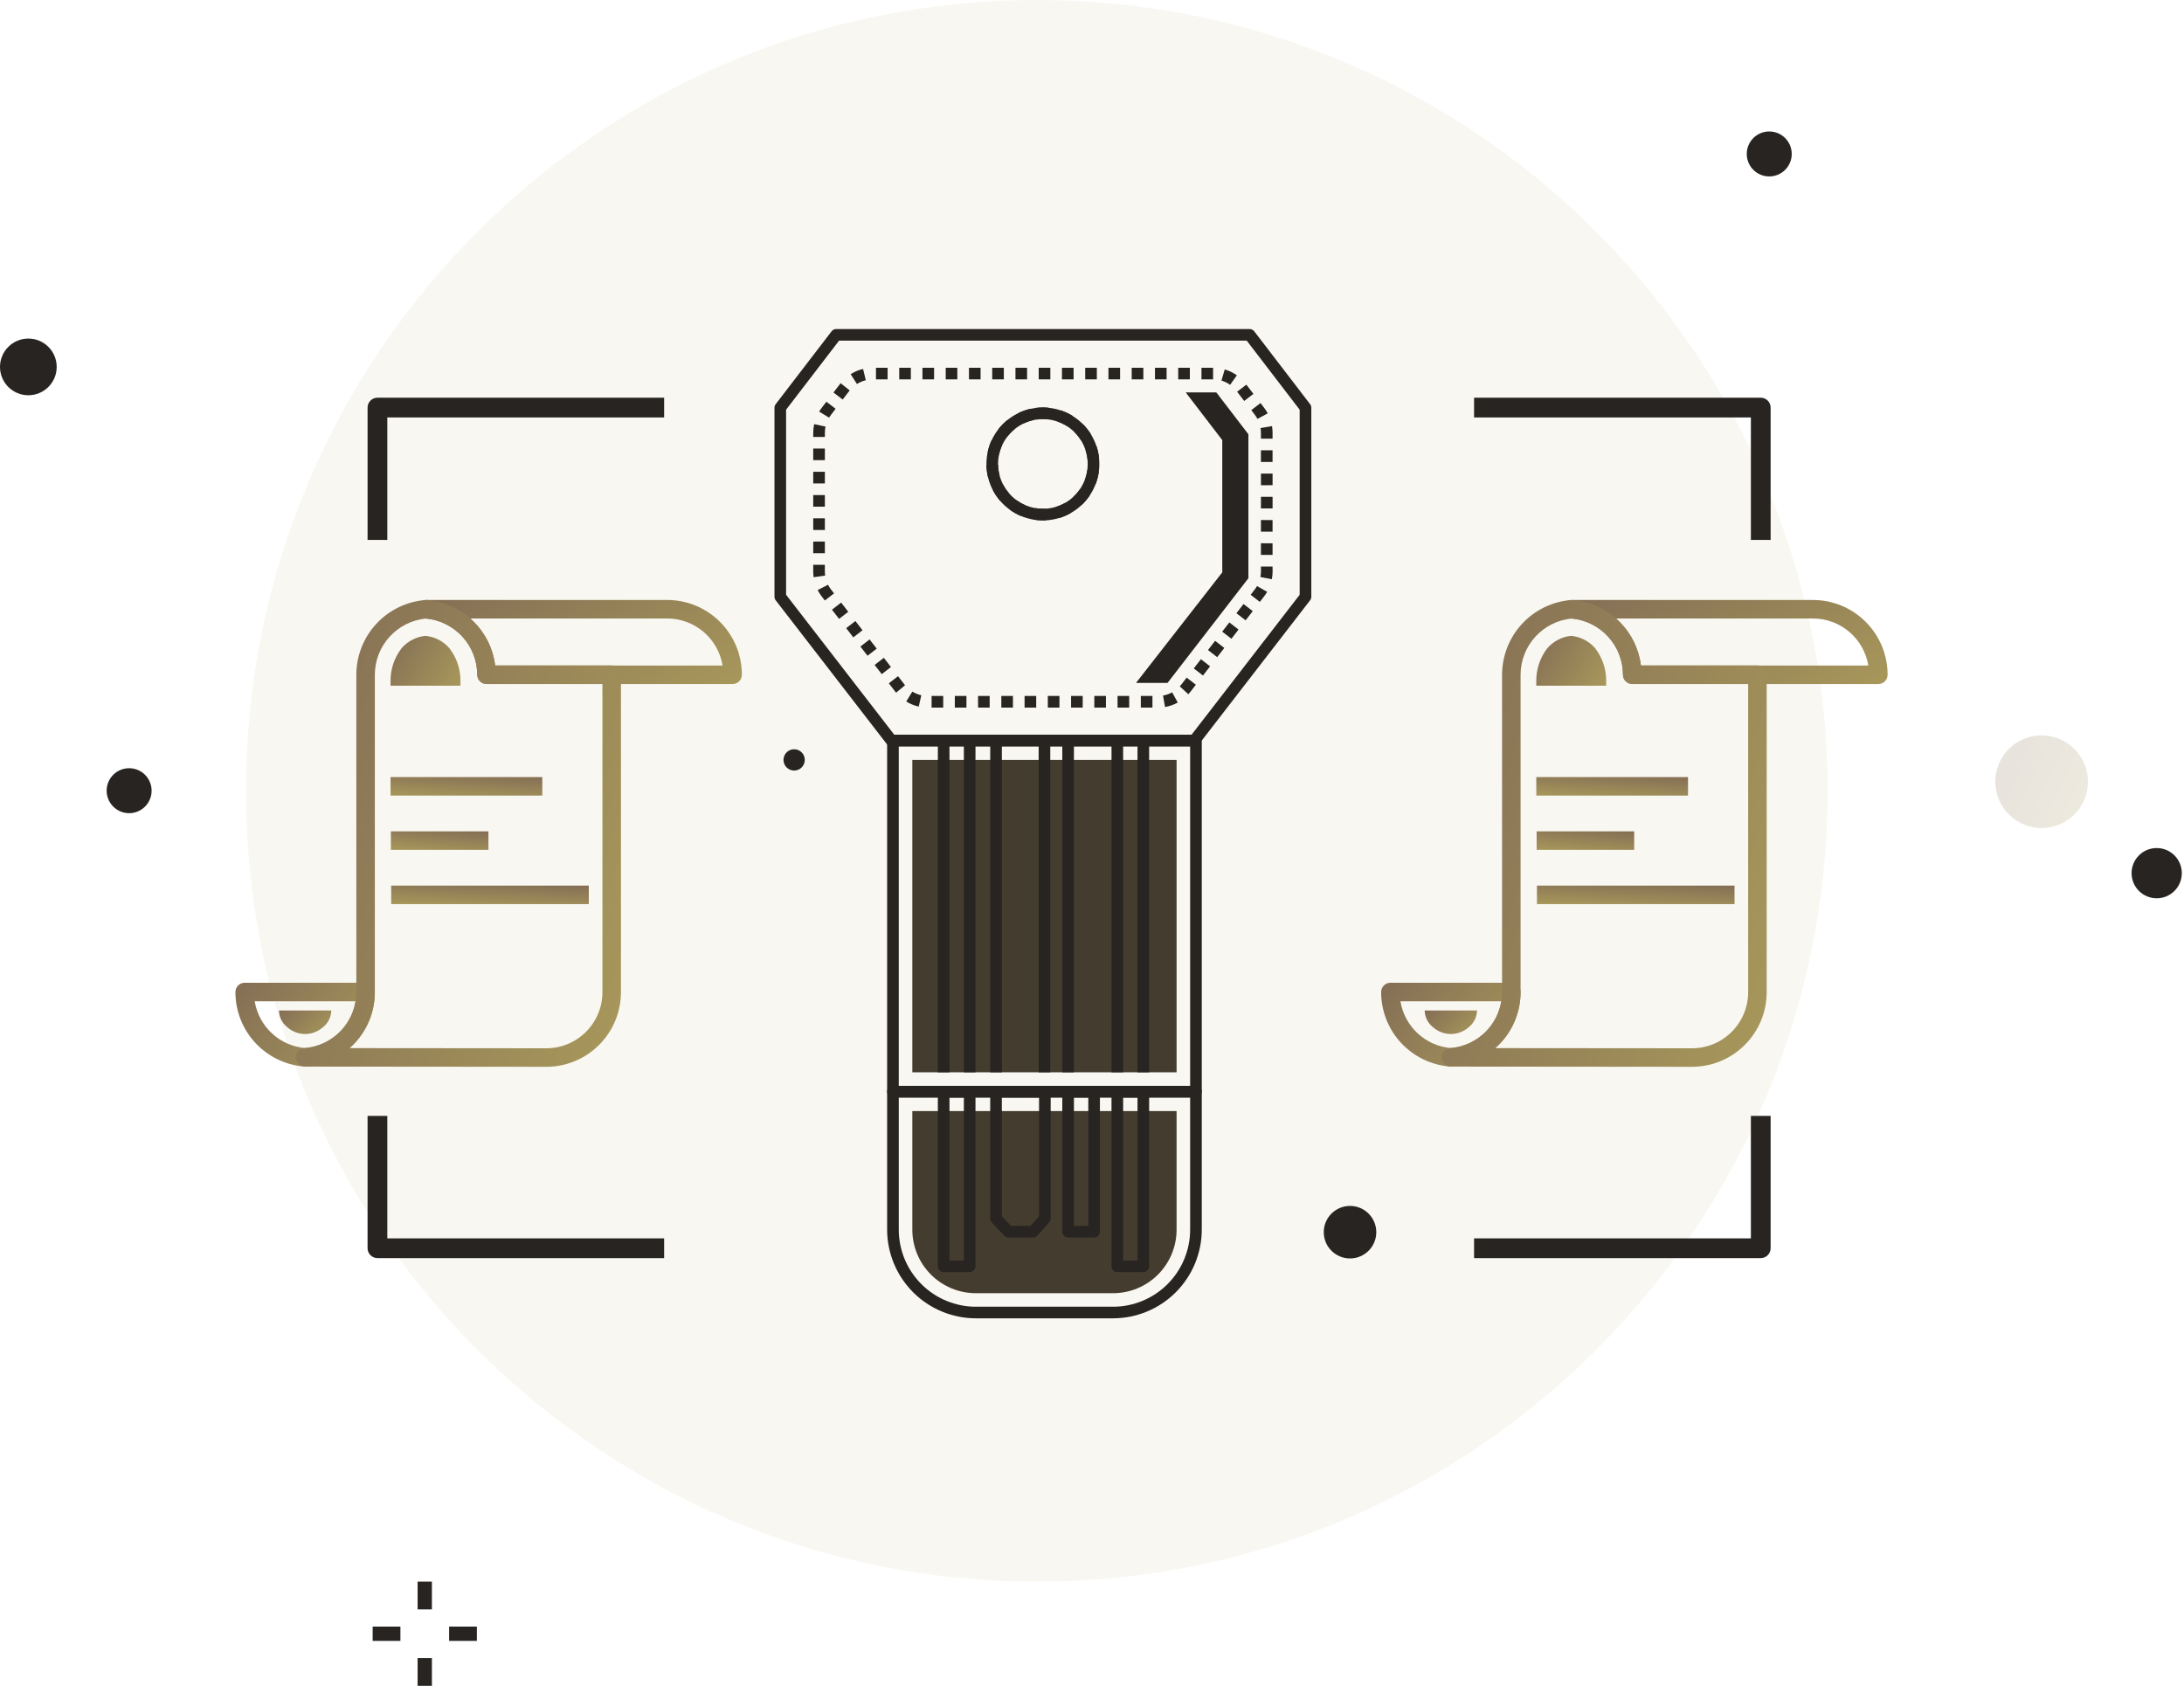 <svg width="285" height="220" viewBox="0 0 285 220" fill="none" xmlns="http://www.w3.org/2000/svg">
<path d="M135.297 206.402C192.293 206.402 238.497 160.197 238.497 103.201C238.497 46.205 192.293 0 135.297 0C78.3 0 32.096 46.205 32.096 103.201C32.096 160.197 78.3 206.402 135.297 206.402Z" fill="#C3B075" fill-opacity="0.1"/>
<path opacity="0.2" d="M266.422 108.055C267.617 108.055 268.785 107.7 269.779 107.036C270.772 106.372 271.547 105.429 272.004 104.325C272.461 103.221 272.581 102.006 272.348 100.834C272.115 99.662 271.539 98.585 270.694 97.74C269.849 96.895 268.773 96.32 267.601 96.087C266.429 95.854 265.214 95.973 264.11 96.431C263.006 96.888 262.062 97.662 261.398 98.656C260.734 99.65 260.38 100.818 260.38 102.013C260.38 103.615 261.017 105.152 262.15 106.285C263.283 107.418 264.819 108.055 266.422 108.055Z" fill="url(#paint0_linear_861_35904)"/>
<path d="M56.361 206.402H54.496V210.023H56.361V206.402Z" fill="#272421"/>
<path d="M56.361 216.379H54.496V220H56.361V216.379Z" fill="#272421"/>
<path d="M62.229 212.268H58.608V214.133H62.229V212.268Z" fill="#272421"/>
<path d="M52.251 212.268H48.63V214.133H52.251V212.268Z" fill="#272421"/>
<path d="M3.699 51.579C5.742 51.579 7.398 49.923 7.398 47.88C7.398 45.838 5.742 44.182 3.699 44.182C1.656 44.182 0 45.838 0 47.88C0 49.923 1.656 51.579 3.699 51.579Z" fill="#272421"/>
<path d="M16.851 106.118C18.471 106.118 19.784 104.804 19.784 103.184C19.784 101.564 18.471 100.25 16.851 100.25C15.23 100.25 13.917 101.564 13.917 103.184C13.917 104.804 15.23 106.118 16.851 106.118Z" fill="#272421"/>
<path d="M281.437 117.224C283.247 117.224 284.715 115.756 284.715 113.946C284.715 112.136 283.247 110.668 281.437 110.668C279.627 110.668 278.159 112.136 278.159 113.946C278.159 115.756 279.627 117.224 281.437 117.224Z" fill="#272421"/>
<path d="M230.877 23.024C232.498 23.024 233.811 21.71 233.811 20.09C233.811 18.47 232.498 17.156 230.877 17.156C229.257 17.156 227.943 18.47 227.943 20.09C227.943 21.71 229.257 23.024 230.877 23.024Z" fill="#272421"/>
<path d="M102.243 99.166C102.243 99.933 102.865 100.555 103.632 100.555C104.399 100.555 105.02 99.933 105.02 99.166C105.02 98.399 104.399 97.777 103.632 97.777C102.865 97.777 102.243 98.399 102.243 99.166Z" fill="#272421"/>
<path d="M172.744 160.798C172.744 162.69 174.278 164.224 176.171 164.224C178.063 164.224 179.597 162.69 179.597 160.798C179.597 158.905 178.063 157.371 176.171 157.371C174.278 157.371 172.744 158.905 172.744 160.798Z" fill="#272421"/>
<path d="M156.825 142.461V96.638C156.825 96.538 156.805 96.439 156.767 96.347C156.729 96.255 156.673 96.172 156.603 96.101C156.532 96.031 156.449 95.975 156.357 95.937C156.264 95.898 156.166 95.879 156.066 95.879H116.524C116.425 95.879 116.326 95.898 116.234 95.937C116.142 95.975 116.058 96.031 115.988 96.101C115.917 96.172 115.862 96.255 115.823 96.347C115.785 96.439 115.766 96.538 115.766 96.638V142.461C115.766 142.662 115.846 142.855 115.988 142.998C116.13 143.14 116.323 143.22 116.524 143.22H156.066C156.267 143.22 156.46 143.14 156.603 142.998C156.745 142.855 156.825 142.662 156.825 142.461ZM117.283 141.703V97.395H155.308V141.702H117.284L117.283 141.703Z" fill="#272421"/>
<path d="M153.538 139.935V99.168H119.053V139.935H153.538Z" fill="#443D2F"/>
<path d="M156.825 160.466V142.462C156.825 142.261 156.745 142.068 156.603 141.925C156.46 141.783 156.267 141.703 156.066 141.703H116.524C116.323 141.703 116.13 141.783 115.988 141.925C115.846 142.068 115.766 142.261 115.766 142.462V160.466C115.77 163.533 116.991 166.474 119.16 168.643C121.329 170.812 124.27 172.033 127.337 172.038H145.248C148.316 172.034 151.258 170.814 153.428 168.645C155.599 166.475 156.82 163.534 156.825 160.466ZM127.344 170.525C124.677 170.522 122.12 169.461 120.234 167.575C118.348 165.69 117.287 163.133 117.284 160.466V143.22H155.308V160.466C155.305 163.133 154.244 165.69 152.358 167.576C150.472 169.462 147.915 170.522 145.248 170.525H127.344Z" fill="#272421"/>
<path d="M153.538 160.466V144.99H119.053V160.466C119.053 162.666 119.927 164.775 121.482 166.331C123.038 167.887 125.148 168.761 127.348 168.761H145.248C147.447 168.759 149.556 167.885 151.11 166.329C152.665 164.774 153.538 162.665 153.538 160.466Z" fill="#443D2F"/>
<path d="M143.458 60.545C143.458 59.088 143.026 57.663 142.217 56.452C141.407 55.24 140.256 54.295 138.91 53.738C137.563 53.18 136.082 53.034 134.653 53.319C133.224 53.603 131.911 54.305 130.88 55.335C129.85 56.365 129.148 57.678 128.864 59.108C128.579 60.537 128.725 62.018 129.283 63.365C129.841 64.711 130.785 65.862 131.997 66.671C133.208 67.481 134.633 67.913 136.09 67.913C138.044 67.912 139.917 67.135 141.299 65.754C142.68 64.372 143.457 62.499 143.458 60.545ZM130.241 60.545C130.241 59.388 130.584 58.257 131.227 57.295C131.87 56.333 132.783 55.583 133.852 55.14C134.921 54.697 136.098 54.581 137.233 54.807C138.367 55.033 139.41 55.59 140.228 56.408C141.046 57.226 141.603 58.269 141.829 59.404C142.055 60.538 141.939 61.715 141.496 62.784C141.053 63.853 140.304 64.767 139.342 65.409C138.379 66.052 137.248 66.395 136.091 66.395C134.54 66.394 133.053 65.777 131.956 64.68C130.86 63.583 130.243 62.096 130.241 60.545ZM156.464 97.104L170.961 78.337C171.064 78.204 171.119 78.041 171.119 77.873V53.208C171.119 53.041 171.064 52.878 170.962 52.746L163.671 43.234C163.6 43.142 163.509 43.067 163.405 43.016C163.3 42.964 163.185 42.938 163.069 42.938L109.12 42.938C109.003 42.937 108.888 42.964 108.784 43.016C108.68 43.067 108.588 43.142 108.518 43.234L101.221 52.746C101.12 52.878 101.064 53.041 101.065 53.208V77.874C101.065 78.042 101.121 78.205 101.223 78.338L115.726 97.104C115.797 97.195 115.888 97.27 115.992 97.321C116.096 97.372 116.21 97.398 116.326 97.399H155.865C155.98 97.398 156.095 97.371 156.198 97.32C156.302 97.269 156.393 97.195 156.464 97.104ZM116.698 95.882L102.58 77.615V53.465L109.493 44.453L162.692 44.453L169.599 53.465V77.62L155.488 95.886H116.695L116.698 95.882Z" fill="#272421"/>
<path d="M121.893 49.509V47.992H120.376V49.509H121.893ZM130.995 49.509V47.992H129.478V49.509H130.995ZM143.131 49.509V47.992H141.614V49.509H143.131ZM124.926 49.509V47.992H123.412V49.509H124.926ZM127.961 49.509V47.992H126.444V49.509H127.961ZM140.097 49.509V47.992H138.58V49.509H140.097ZM134.029 49.509V47.992H132.512V49.509H134.029ZM137.063 49.509V47.992H135.547V49.509H137.063ZM146.165 49.509V47.992H144.649V49.509H146.165ZM130.292 56L131.485 56.937C131.763 56.584 132.079 56.264 132.428 55.982L131.476 54.801C131.037 55.155 130.639 55.558 130.29 56.001L130.292 56ZM109.043 53.347L107.84 52.425L107.233 53.217C107.11 53.377 106.997 53.543 106.893 53.716L108.192 54.499C108.267 54.375 108.348 54.256 108.436 54.142L109.043 53.347ZM162.643 50.198L161.439 51.12L162.36 52.324L163.565 51.402L162.643 50.198ZM107.727 55.669L106.245 55.349C106.164 55.722 106.124 56.102 106.124 56.484V57.019H107.641V56.481C107.641 56.208 107.669 55.937 107.725 55.67L107.727 55.669ZM115.827 49.509V47.992H114.31V49.509H115.827ZM109.698 50.004L108.764 51.22L109.967 52.142L110.878 50.951L109.698 50.004ZM118.861 49.509V47.992H117.344V49.509H118.861ZM112.982 49.617L112.624 48.143C112.051 48.282 111.504 48.514 111.006 48.831L111.826 50.111C112.181 49.885 112.571 49.719 112.98 49.619L112.982 49.617ZM166.064 66.351V64.835H164.548V66.351H166.064ZM166.064 63.317V61.806H164.548V63.322L166.064 63.317ZM140.071 64.832L141.103 65.943C141.516 65.559 141.885 65.13 142.201 64.664L140.946 63.813C140.693 64.184 140.399 64.526 140.069 64.832H140.071ZM149.2 49.509V47.992H147.682V49.509H149.2ZM130.358 59.348C130.448 58.91 130.589 58.484 130.779 58.079L129.404 57.437C129.165 57.949 128.987 58.488 128.873 59.042L130.358 59.348ZM134.844 67.805C135.256 67.875 135.672 67.909 136.089 67.908C136.235 67.908 136.38 67.908 136.527 67.896L136.439 66.381C136.321 66.388 136.205 66.391 136.089 66.391C135.758 66.392 135.426 66.364 135.099 66.308L134.844 67.805ZM153.955 89.573L155.073 90.597C155.176 90.486 155.271 90.371 155.362 90.253L156.053 89.358L154.853 88.43L154.161 89.327C154.097 89.412 154.029 89.494 153.957 89.572L153.955 89.573ZM151.771 90.767L152.03 92.262C152.611 92.162 153.172 91.966 153.69 91.682L152.962 90.351C152.591 90.554 152.189 90.694 151.773 90.766L151.771 90.767ZM141.069 57.467L142.359 56.668C142.062 56.189 141.711 55.745 141.313 55.345L140.238 56.415C140.554 56.733 140.833 57.085 141.069 57.467ZM137.761 66.155L138.193 67.609C138.734 67.448 139.255 67.225 139.745 66.943L138.99 65.628C138.602 65.851 138.189 66.027 137.761 66.155ZM164.546 56.481V57.246H166.062V56.481C166.062 56.189 166.038 55.898 165.991 55.61L164.494 55.857C164.528 56.063 164.545 56.272 164.546 56.481ZM160.527 50.214L161.404 48.976C160.922 48.635 160.388 48.376 159.822 48.209L159.392 49.664C159.798 49.785 160.181 49.972 160.526 50.218L160.527 50.214ZM155.268 49.506V47.992H153.751V49.509L155.268 49.506ZM158.302 49.506V47.992H156.786V49.509L158.302 49.506ZM152.235 49.506V47.992H150.718V49.509L152.235 49.506ZM136.823 53.208C136.582 53.184 136.337 53.172 136.094 53.172C135.775 53.172 135.456 53.192 135.14 53.232L135.331 54.738C135.584 54.706 135.839 54.69 136.095 54.69C136.291 54.69 136.484 54.699 136.675 54.718L136.823 53.208ZM133.561 55.262C133.963 55.068 134.387 54.921 134.824 54.825L134.498 53.343C133.946 53.464 133.41 53.65 132.902 53.896L133.561 55.262ZM139.997 54.29C139.519 53.99 139.007 53.747 138.472 53.565L137.983 54.999C138.407 55.144 138.813 55.337 139.192 55.574L139.997 54.29ZM163.755 54.138C163.882 54.303 163.995 54.478 164.093 54.662L165.431 53.945C165.294 53.689 165.136 53.444 164.96 53.214L164.492 52.599L163.287 53.521L163.755 54.138ZM107.637 74.571V73.704H106.121V74.571C106.121 74.824 106.139 75.076 106.174 75.325L107.675 75.112C107.651 74.934 107.64 74.754 107.641 74.573L107.637 74.571ZM117.189 88.243L115.988 89.171L116.823 90.252C116.86 90.299 116.897 90.345 116.935 90.391L118.102 89.422L117.189 88.243ZM156.711 86.026L155.783 87.227L156.983 88.154L157.911 86.954L156.711 86.026ZM143.427 59.846C143.374 59.284 143.257 58.73 143.078 58.195L141.644 58.678C141.786 59.103 141.879 59.543 141.921 59.989L143.427 59.846ZM121.568 90.822V92.339H123.085V90.822H121.568ZM111.625 81.044L110.425 81.972L111.352 83.172L112.553 82.245L111.625 81.044ZM115.336 85.845L114.136 86.773L115.064 87.973L116.264 87.045L115.336 85.845ZM160.421 81.228L159.493 82.428L160.693 83.356L161.621 82.156L160.421 81.228ZM113.478 83.445L112.278 84.373L113.206 85.573L114.406 84.645L113.478 83.445ZM158.565 83.628L157.638 84.828L158.838 85.756L159.766 84.556L158.565 83.628ZM124.6 90.822V92.339H126.116V90.822H124.6ZM145.837 90.822V92.339H147.354V90.822H145.837ZM142.803 90.822V92.339H144.32V90.822H142.803ZM150.388 90.822H148.872V92.339H150.388V90.822ZM139.769 90.822V92.339H141.286V90.822H139.769ZM127.633 90.822V92.339H129.146V90.822H127.633ZM130.667 90.822V92.339H132.184V90.822H130.667ZM133.701 90.822V92.339H135.219V90.822H133.701ZM136.736 90.822V92.339H138.252V90.822H136.736ZM119.055 90.253L118.262 91.545C118.764 91.854 119.315 92.078 119.89 92.208L120.225 90.728C119.812 90.635 119.416 90.474 119.055 90.253ZM141.892 61.333C141.834 61.775 141.724 62.21 141.564 62.627L142.98 63.17C143.182 62.642 143.322 62.092 143.395 61.531L141.892 61.333ZM131.665 64.368C131.372 64.029 131.118 63.657 130.91 63.261L129.567 63.967C129.83 64.466 130.149 64.934 130.518 65.36L131.665 64.368ZM132.651 65.276L131.757 66.505C132.213 66.837 132.706 67.116 133.226 67.335L133.816 65.938C133.403 65.762 133.012 65.541 132.651 65.276ZM106.121 61.571V63.088H107.641V61.571H106.121ZM106.121 64.605V66.122H107.641V64.604L106.121 64.605ZM130.426 62.01C130.314 61.575 130.252 61.129 130.242 60.679L128.726 60.715C128.739 61.279 128.817 61.84 128.958 62.386L130.426 62.01ZM162.274 78.825L161.347 80.025L162.547 80.953L163.475 79.753L162.274 78.825ZM164.544 58.765V60.282H166.06V58.766L164.544 58.765ZM106.12 58.535V60.051H107.641V58.537L106.12 58.535ZM166.061 73.934H164.545V74.571C164.545 74.817 164.522 75.061 164.475 75.302L165.964 75.589C166.03 75.254 166.065 74.913 166.067 74.571L166.061 73.934ZM108.441 76.927C108.293 76.734 108.164 76.529 108.055 76.312L106.702 76.999C106.855 77.3 107.035 77.585 107.241 77.852L107.638 78.364L108.838 77.436L108.441 76.927ZM165.353 77.234L164.036 76.48C163.948 76.634 163.849 76.781 163.741 76.922L163.202 77.619L164.402 78.547L164.941 77.85C165.092 77.657 165.23 77.453 165.354 77.241L165.353 77.234ZM109.766 78.636L108.566 79.564L109.494 80.764L110.694 79.836L109.766 78.636ZM164.545 70.895V72.412H166.061V70.903L164.545 70.895ZM164.545 67.861V69.384H166.061V67.869L164.545 67.861ZM106.121 67.643V69.159H107.641V67.643H106.121ZM106.121 70.677V72.189H107.641V70.673L106.121 70.677Z" fill="#272421"/>
<path d="M162.909 75.458V56.671L158.723 51.211H154.729L159.5 57.432V74.692L148.245 89.116H152.358L162.909 75.458Z" fill="#272421"/>
<path d="M149.956 165.25V142.462C149.956 142.261 149.876 142.068 149.733 141.925C149.591 141.783 149.398 141.703 149.197 141.703H145.804C145.603 141.703 145.41 141.783 145.268 141.925C145.125 142.068 145.045 142.261 145.045 142.462V165.25C145.045 165.451 145.125 165.644 145.268 165.787C145.41 165.929 145.603 166.009 145.804 166.009H149.197C149.398 166.009 149.591 165.929 149.733 165.787C149.876 165.644 149.956 165.451 149.956 165.25ZM146.563 164.491V143.22H148.439V164.491H146.563Z" fill="#272421"/>
<path d="M143.533 160.733V142.462C143.533 142.362 143.514 142.264 143.476 142.172C143.437 142.079 143.382 141.996 143.311 141.925C143.241 141.855 143.157 141.799 143.065 141.761C142.973 141.723 142.874 141.703 142.775 141.703H139.382C139.181 141.703 138.988 141.783 138.845 141.925C138.703 142.068 138.623 142.261 138.623 142.462V160.734C138.623 160.935 138.703 161.128 138.845 161.271C138.988 161.413 139.181 161.493 139.382 161.493H142.775C142.874 161.493 142.973 161.473 143.065 161.435C143.157 161.397 143.241 161.341 143.311 161.27C143.382 161.2 143.438 161.116 143.476 161.024C143.514 160.932 143.533 160.833 143.533 160.733ZM140.141 159.975V143.22H142.017V159.974H140.141V159.975Z" fill="#272421"/>
<path d="M135.38 161.237L136.916 159.514C137.04 159.375 137.109 159.195 137.109 159.009V142.46C137.109 142.259 137.029 142.066 136.887 141.923C136.744 141.781 136.551 141.701 136.35 141.701H129.974C129.875 141.701 129.776 141.721 129.684 141.759C129.592 141.797 129.508 141.853 129.438 141.923C129.367 141.994 129.312 142.078 129.273 142.17C129.235 142.262 129.216 142.36 129.216 142.46V159.009C129.215 159.201 129.289 159.387 129.42 159.528L131.04 161.251C131.111 161.327 131.197 161.387 131.292 161.428C131.387 161.469 131.49 161.49 131.593 161.49H134.811C134.918 161.49 135.025 161.468 135.123 161.425C135.221 161.381 135.309 161.317 135.38 161.237ZM131.924 159.974L130.734 158.709V143.221H135.592V158.722L134.474 159.976H131.924V159.974Z" fill="#272421"/>
<path d="M127.295 165.25V142.462C127.295 142.261 127.215 142.068 127.072 141.925C126.93 141.783 126.737 141.703 126.536 141.703H123.143C122.942 141.703 122.749 141.783 122.606 141.925C122.464 142.068 122.384 142.261 122.384 142.462V165.25C122.384 165.451 122.464 165.644 122.606 165.787C122.749 165.929 122.942 166.009 123.143 166.009H126.538C126.739 166.008 126.931 165.928 127.073 165.786C127.215 165.644 127.295 165.451 127.295 165.25ZM123.902 164.491V143.22H125.778V164.491H123.902Z" fill="#272421"/>
<path d="M149.956 139.934V96.639H148.439V139.934H149.956Z" fill="#272421"/>
<path d="M146.563 139.934V96.639H145.047V139.934H146.563Z" fill="#272421"/>
<path d="M140.14 139.934V96.639H138.624V139.934H140.14Z" fill="#272421"/>
<path d="M137.055 139.934V96.639H135.538V139.934H137.055Z" fill="#272421"/>
<path d="M130.736 139.934V96.639H129.219V139.934H130.736Z" fill="#272421"/>
<path d="M123.901 139.934V96.639H122.385V139.934H123.901Z" fill="#272421"/>
<path d="M127.295 139.934V96.639H125.778V139.934H127.295Z" fill="#272421"/>
<path d="M197.218 128.248H181.44C181.12 128.248 180.813 128.375 180.587 128.602C180.36 128.828 180.233 129.135 180.233 129.455C180.229 131.914 181.155 134.283 182.825 136.087C184.495 137.892 186.786 138.998 189.238 139.184C189.267 139.184 189.298 139.184 189.329 139.184C189.359 139.184 189.389 139.184 189.42 139.184C191.872 138.998 194.162 137.892 195.833 136.088C197.503 134.283 198.429 131.914 198.425 129.455C198.425 129.135 198.298 128.828 198.072 128.602C197.845 128.375 197.538 128.248 197.218 128.248ZM193.865 134.656C192.647 135.869 191.042 136.619 189.33 136.774C187.711 136.631 186.185 135.953 184.993 134.848C183.802 133.742 183.012 132.272 182.747 130.668H195.912C195.663 132.178 194.947 133.573 193.865 134.656Z" fill="url(#paint1_linear_861_35904)"/>
<path d="M189.329 131.871H185.915C185.923 132.291 186.025 132.704 186.212 133.081C186.399 133.457 186.668 133.787 186.998 134.047C187.639 134.62 188.469 134.936 189.329 134.936C190.189 134.936 191.019 134.62 191.66 134.047C191.99 133.787 192.259 133.457 192.446 133.081C192.633 132.705 192.735 132.291 192.743 131.871H189.329Z" fill="url(#paint2_linear_861_35904)"/>
<path d="M208.152 84.586C207.358 83.671 206.243 83.094 205.036 82.977C203.83 83.094 202.715 83.67 201.921 84.586C200.971 85.815 200.462 87.326 200.474 88.879V89.479H209.599V88.879C209.611 87.326 209.102 85.815 208.152 84.586Z" fill="url(#paint3_linear_861_35904)"/>
<path d="M243.463 81.15C242.556 80.243 241.48 79.524 240.295 79.035C239.11 78.545 237.84 78.294 236.559 78.297H205.108C204.795 78.296 204.493 78.416 204.267 78.633C204.041 78.85 203.908 79.146 203.896 79.459C203.884 79.772 203.995 80.077 204.204 80.31C204.413 80.543 204.704 80.686 205.017 80.709C206.861 80.862 208.581 81.702 209.835 83.063C211.09 84.424 211.787 86.207 211.789 88.058C211.789 88.378 211.916 88.686 212.142 88.912C212.369 89.138 212.676 89.266 212.996 89.266H245.112C245.433 89.266 245.74 89.138 245.966 88.912C246.193 88.686 246.32 88.378 246.32 88.058C246.322 86.775 246.07 85.505 245.58 84.319C245.09 83.134 244.37 82.057 243.463 81.15ZM214.13 86.851C213.864 84.693 212.884 82.685 211.345 81.149C211.193 80.998 211.037 80.852 210.876 80.712H236.559C238.299 80.708 239.983 81.324 241.311 82.449C242.638 83.574 243.523 85.134 243.806 86.851H214.13Z" fill="url(#paint4_linear_861_35904)"/>
<path d="M229.333 86.837H214.128C213.846 84.606 212.804 82.539 211.178 80.985C209.553 79.43 207.442 78.483 205.2 78.3C205.139 78.296 205.077 78.296 205.016 78.3C202.567 78.499 200.281 79.611 198.613 81.416C196.946 83.221 196.017 85.587 196.012 88.044V129.454C196.016 131.304 195.32 133.087 194.064 134.445C192.808 135.803 191.084 136.636 189.24 136.776C188.927 136.798 188.636 136.941 188.427 137.174C188.218 137.407 188.108 137.712 188.119 138.025C188.131 138.338 188.264 138.634 188.49 138.851C188.715 139.068 189.017 139.189 189.33 139.188L220.783 139.215C222.065 139.217 223.335 138.966 224.52 138.476C225.705 137.986 226.782 137.267 227.688 136.36C228.595 135.453 229.314 134.376 229.804 133.191C230.294 132.006 230.545 130.736 230.543 129.454V88.047C230.543 87.888 230.512 87.731 230.452 87.584C230.391 87.437 230.302 87.303 230.19 87.191C230.077 87.079 229.944 86.989 229.797 86.929C229.65 86.868 229.492 86.837 229.333 86.837ZM225.982 134.65C225.299 135.333 224.489 135.875 223.597 136.244C222.704 136.613 221.748 136.802 220.783 136.8L195.124 136.778C195.278 136.641 195.427 136.501 195.574 136.358C196.481 135.452 197.2 134.376 197.689 133.191C198.179 132.006 198.429 130.736 198.427 129.454V88.045C198.432 86.212 199.118 84.447 200.353 83.092C201.588 81.737 203.283 80.89 205.107 80.715C206.932 80.89 208.627 81.737 209.861 83.092C211.096 84.447 211.782 86.212 211.787 88.045C211.788 88.365 211.915 88.672 212.142 88.898C212.368 89.124 212.675 89.251 212.995 89.251H228.125V129.454C228.127 130.419 227.939 131.374 227.571 132.266C227.203 133.158 226.663 133.967 225.982 134.65Z" fill="url(#paint5_linear_861_35904)"/>
<path d="M220.277 103.823V101.408H200.476V103.823H220.277Z" fill="url(#paint6_linear_861_35904)"/>
<path d="M213.251 110.906V108.49H200.521V110.906H213.251Z" fill="url(#paint7_linear_861_35904)"/>
<path d="M226.346 117.985V115.57H200.561V117.985H226.346Z" fill="url(#paint8_linear_861_35904)"/>
<path d="M47.706 128.248H31.929C31.609 128.248 31.302 128.375 31.075 128.602C30.849 128.828 30.722 129.135 30.722 129.455C30.718 131.914 31.644 134.283 33.314 136.087C34.984 137.892 37.275 138.998 39.726 139.184C39.756 139.184 39.786 139.184 39.817 139.184C39.848 139.184 39.878 139.184 39.908 139.184C42.36 138.998 44.651 137.892 46.321 136.088C47.991 134.283 48.917 131.914 48.914 129.455C48.914 129.135 48.787 128.828 48.56 128.602C48.334 128.375 48.027 128.248 47.706 128.248ZM44.354 134.656C43.135 135.869 41.531 136.619 39.818 136.774C38.199 136.631 36.674 135.953 35.482 134.848C34.29 133.742 33.5 132.272 33.236 130.668H46.401C46.152 132.178 45.436 133.573 44.354 134.656Z" fill="url(#paint9_linear_861_35904)"/>
<path d="M39.818 131.871H36.404C36.412 132.291 36.513 132.704 36.7 133.081C36.888 133.457 37.156 133.787 37.486 134.047C38.128 134.62 38.958 134.936 39.818 134.936C40.677 134.936 41.507 134.62 42.149 134.047C42.479 133.787 42.747 133.457 42.935 133.081C43.122 132.705 43.223 132.291 43.231 131.871H39.818Z" fill="url(#paint10_linear_861_35904)"/>
<path d="M58.64 84.586C57.846 83.671 56.731 83.094 55.525 82.977C54.319 83.094 53.203 83.67 52.41 84.586C51.46 85.815 50.95 87.326 50.963 88.879V89.479H60.087V88.879C60.1 87.326 59.59 85.815 58.64 84.586Z" fill="url(#paint11_linear_861_35904)"/>
<path d="M93.951 81.15C93.045 80.243 91.969 79.524 90.784 79.035C89.599 78.545 88.329 78.294 87.047 78.297H55.596C55.283 78.296 54.982 78.416 54.756 78.633C54.529 78.85 54.397 79.146 54.385 79.459C54.373 79.772 54.483 80.077 54.692 80.31C54.901 80.543 55.193 80.686 55.505 80.709C57.35 80.862 59.07 81.702 60.324 83.063C61.578 84.424 62.275 86.207 62.277 88.058C62.277 88.378 62.404 88.686 62.631 88.912C62.857 89.138 63.164 89.266 63.485 89.266H95.601C95.921 89.266 96.228 89.138 96.455 88.912C96.681 88.686 96.808 88.378 96.808 88.058C96.81 86.775 96.559 85.505 96.069 84.319C95.578 83.134 94.859 82.057 93.951 81.15ZM64.618 86.851C64.353 84.693 63.373 82.685 61.834 81.149C61.682 80.998 61.525 80.852 61.365 80.712H87.047C88.787 80.708 90.472 81.324 91.799 82.449C93.127 83.574 94.011 85.134 94.294 86.851H64.618Z" fill="url(#paint12_linear_861_35904)"/>
<path d="M79.822 86.837H64.617C64.334 84.606 63.293 82.539 61.667 80.985C60.041 79.43 57.93 78.483 55.688 78.3C55.627 78.296 55.566 78.296 55.505 78.3C53.055 78.499 50.77 79.611 49.102 81.416C47.434 83.221 46.505 85.587 46.5 88.044V129.454C46.504 131.304 45.809 133.087 44.552 134.445C43.296 135.803 41.573 136.636 39.728 136.776C39.416 136.798 39.124 136.941 38.916 137.174C38.706 137.407 38.596 137.712 38.608 138.025C38.62 138.338 38.752 138.634 38.978 138.851C39.204 139.068 39.505 139.189 39.818 139.188L71.271 139.215C72.553 139.217 73.823 138.966 75.008 138.476C76.194 137.986 77.27 137.267 78.177 136.36C79.084 135.453 79.802 134.376 80.292 133.191C80.782 132.006 81.033 130.736 81.031 129.454V88.047C81.032 87.888 81.001 87.731 80.94 87.584C80.879 87.437 80.79 87.303 80.678 87.191C80.566 87.079 80.432 86.989 80.285 86.929C80.138 86.868 79.981 86.837 79.822 86.837ZM76.47 134.65C75.788 135.333 74.977 135.875 74.085 136.244C73.193 136.613 72.237 136.802 71.271 136.8L45.612 136.778C45.766 136.641 45.916 136.501 46.062 136.358C46.969 135.452 47.688 134.376 48.178 133.191C48.667 132.006 48.918 130.736 48.915 129.454V88.045C48.92 86.212 49.607 84.447 50.842 83.092C52.077 81.737 53.771 80.89 55.596 80.715C57.421 80.89 59.115 81.737 60.35 83.092C61.584 84.447 62.271 86.212 62.276 88.045C62.276 88.365 62.404 88.672 62.63 88.898C62.857 89.124 63.163 89.251 63.483 89.251H78.614V129.454C78.616 130.419 78.428 131.374 78.06 132.266C77.692 133.158 77.152 133.967 76.47 134.65Z" fill="url(#paint13_linear_861_35904)"/>
<path d="M70.766 103.823V101.408H50.965V103.823H70.766Z" fill="url(#paint14_linear_861_35904)"/>
<path d="M63.739 110.906V108.49H51.009V110.906H63.739Z" fill="url(#paint15_linear_861_35904)"/>
<path d="M76.835 117.985V115.57H51.049V117.985H76.835Z" fill="url(#paint16_linear_861_35904)"/>
<path d="M49.254 51.9C49.085 51.9 48.917 51.934 48.761 51.998C48.605 52.063 48.463 52.158 48.344 52.277C48.224 52.397 48.129 52.539 48.065 52.695C48 52.851 47.967 53.019 47.967 53.188V70.458H50.541V54.477H86.666V51.9H49.254Z" fill="#272421"/>
<path d="M50.541 161.604V145.621H47.966V162.892C47.967 163.233 48.102 163.56 48.344 163.802C48.585 164.043 48.912 164.179 49.254 164.179H86.665V161.604H50.541Z" fill="#272421"/>
<path d="M229.769 51.9C230.111 51.9 230.438 52.036 230.68 52.277C230.921 52.519 231.057 52.846 231.057 53.188V70.458H228.482V54.477H192.358V51.9H229.769Z" fill="#272421"/>
<path d="M228.482 161.604V145.621H231.057V162.892C231.056 163.233 230.921 163.56 230.679 163.802C230.438 164.043 230.111 164.179 229.769 164.179H192.358V161.604H228.482Z" fill="#272421"/>
<defs>
<linearGradient id="paint0_linear_861_35904" x1="260.196" y1="96.541" x2="279.314" y2="105.119" gradientUnits="userSpaceOnUse">
<stop stop-color="#846E55"/>
<stop offset="1" stop-color="#B3A55C"/>
</linearGradient>
<linearGradient id="paint1_linear_861_35904" x1="179.955" y1="128.764" x2="202.161" y2="145.339" gradientUnits="userSpaceOnUse">
<stop stop-color="#846E55"/>
<stop offset="1" stop-color="#B3A55C"/>
</linearGradient>
<linearGradient id="paint2_linear_861_35904" x1="185.811" y1="132.016" x2="192.303" y2="138.504" gradientUnits="userSpaceOnUse">
<stop stop-color="#846E55"/>
<stop offset="1" stop-color="#B3A55C"/>
</linearGradient>
<linearGradient id="paint3_linear_861_35904" x1="200.335" y1="83.284" x2="212.755" y2="91.103" gradientUnits="userSpaceOnUse">
<stop stop-color="#846E55"/>
<stop offset="1" stop-color="#B3A55C"/>
</linearGradient>
<linearGradient id="paint4_linear_861_35904" x1="203.248" y1="78.815" x2="223.348" y2="113.697" gradientUnits="userSpaceOnUse">
<stop stop-color="#846E55"/>
<stop offset="1" stop-color="#B3A55C"/>
</linearGradient>
<linearGradient id="paint5_linear_861_35904" x1="187.471" y1="81.174" x2="260.932" y2="104.128" gradientUnits="userSpaceOnUse">
<stop stop-color="#846E55"/>
<stop offset="1" stop-color="#B3A55C"/>
</linearGradient>
<linearGradient id="paint6_linear_861_35904" x1="219.342" y1="101.371" x2="219.092" y2="105.947" gradientUnits="userSpaceOnUse">
<stop stop-color="#846E55"/>
<stop offset="1" stop-color="#B3A55C"/>
</linearGradient>
<linearGradient id="paint7_linear_861_35904" x1="212.65" y1="108.453" x2="212.261" y2="113.012" gradientUnits="userSpaceOnUse">
<stop stop-color="#846E55"/>
<stop offset="1" stop-color="#B3A55C"/>
</linearGradient>
<linearGradient id="paint8_linear_861_35904" x1="225.129" y1="115.533" x2="224.936" y2="120.115" gradientUnits="userSpaceOnUse">
<stop stop-color="#846E55"/>
<stop offset="1" stop-color="#B3A55C"/>
</linearGradient>
<linearGradient id="paint9_linear_861_35904" x1="30.444" y1="128.764" x2="52.65" y2="145.339" gradientUnits="userSpaceOnUse">
<stop stop-color="#846E55"/>
<stop offset="1" stop-color="#B3A55C"/>
</linearGradient>
<linearGradient id="paint10_linear_861_35904" x1="36.3" y1="132.016" x2="42.792" y2="138.504" gradientUnits="userSpaceOnUse">
<stop stop-color="#846E55"/>
<stop offset="1" stop-color="#B3A55C"/>
</linearGradient>
<linearGradient id="paint11_linear_861_35904" x1="50.823" y1="83.284" x2="63.243" y2="91.103" gradientUnits="userSpaceOnUse">
<stop stop-color="#846E55"/>
<stop offset="1" stop-color="#B3A55C"/>
</linearGradient>
<linearGradient id="paint12_linear_861_35904" x1="53.736" y1="78.815" x2="73.837" y2="113.697" gradientUnits="userSpaceOnUse">
<stop stop-color="#846E55"/>
<stop offset="1" stop-color="#B3A55C"/>
</linearGradient>
<linearGradient id="paint13_linear_861_35904" x1="37.959" y1="81.174" x2="111.421" y2="104.128" gradientUnits="userSpaceOnUse">
<stop stop-color="#846E55"/>
<stop offset="1" stop-color="#B3A55C"/>
</linearGradient>
<linearGradient id="paint14_linear_861_35904" x1="69.831" y1="101.371" x2="69.58" y2="105.947" gradientUnits="userSpaceOnUse">
<stop stop-color="#846E55"/>
<stop offset="1" stop-color="#B3A55C"/>
</linearGradient>
<linearGradient id="paint15_linear_861_35904" x1="63.138" y1="108.453" x2="62.75" y2="113.012" gradientUnits="userSpaceOnUse">
<stop stop-color="#846E55"/>
<stop offset="1" stop-color="#B3A55C"/>
</linearGradient>
<linearGradient id="paint16_linear_861_35904" x1="75.617" y1="115.533" x2="75.425" y2="120.115" gradientUnits="userSpaceOnUse">
<stop stop-color="#846E55"/>
<stop offset="1" stop-color="#B3A55C"/>
</linearGradient>
</defs>
</svg>
